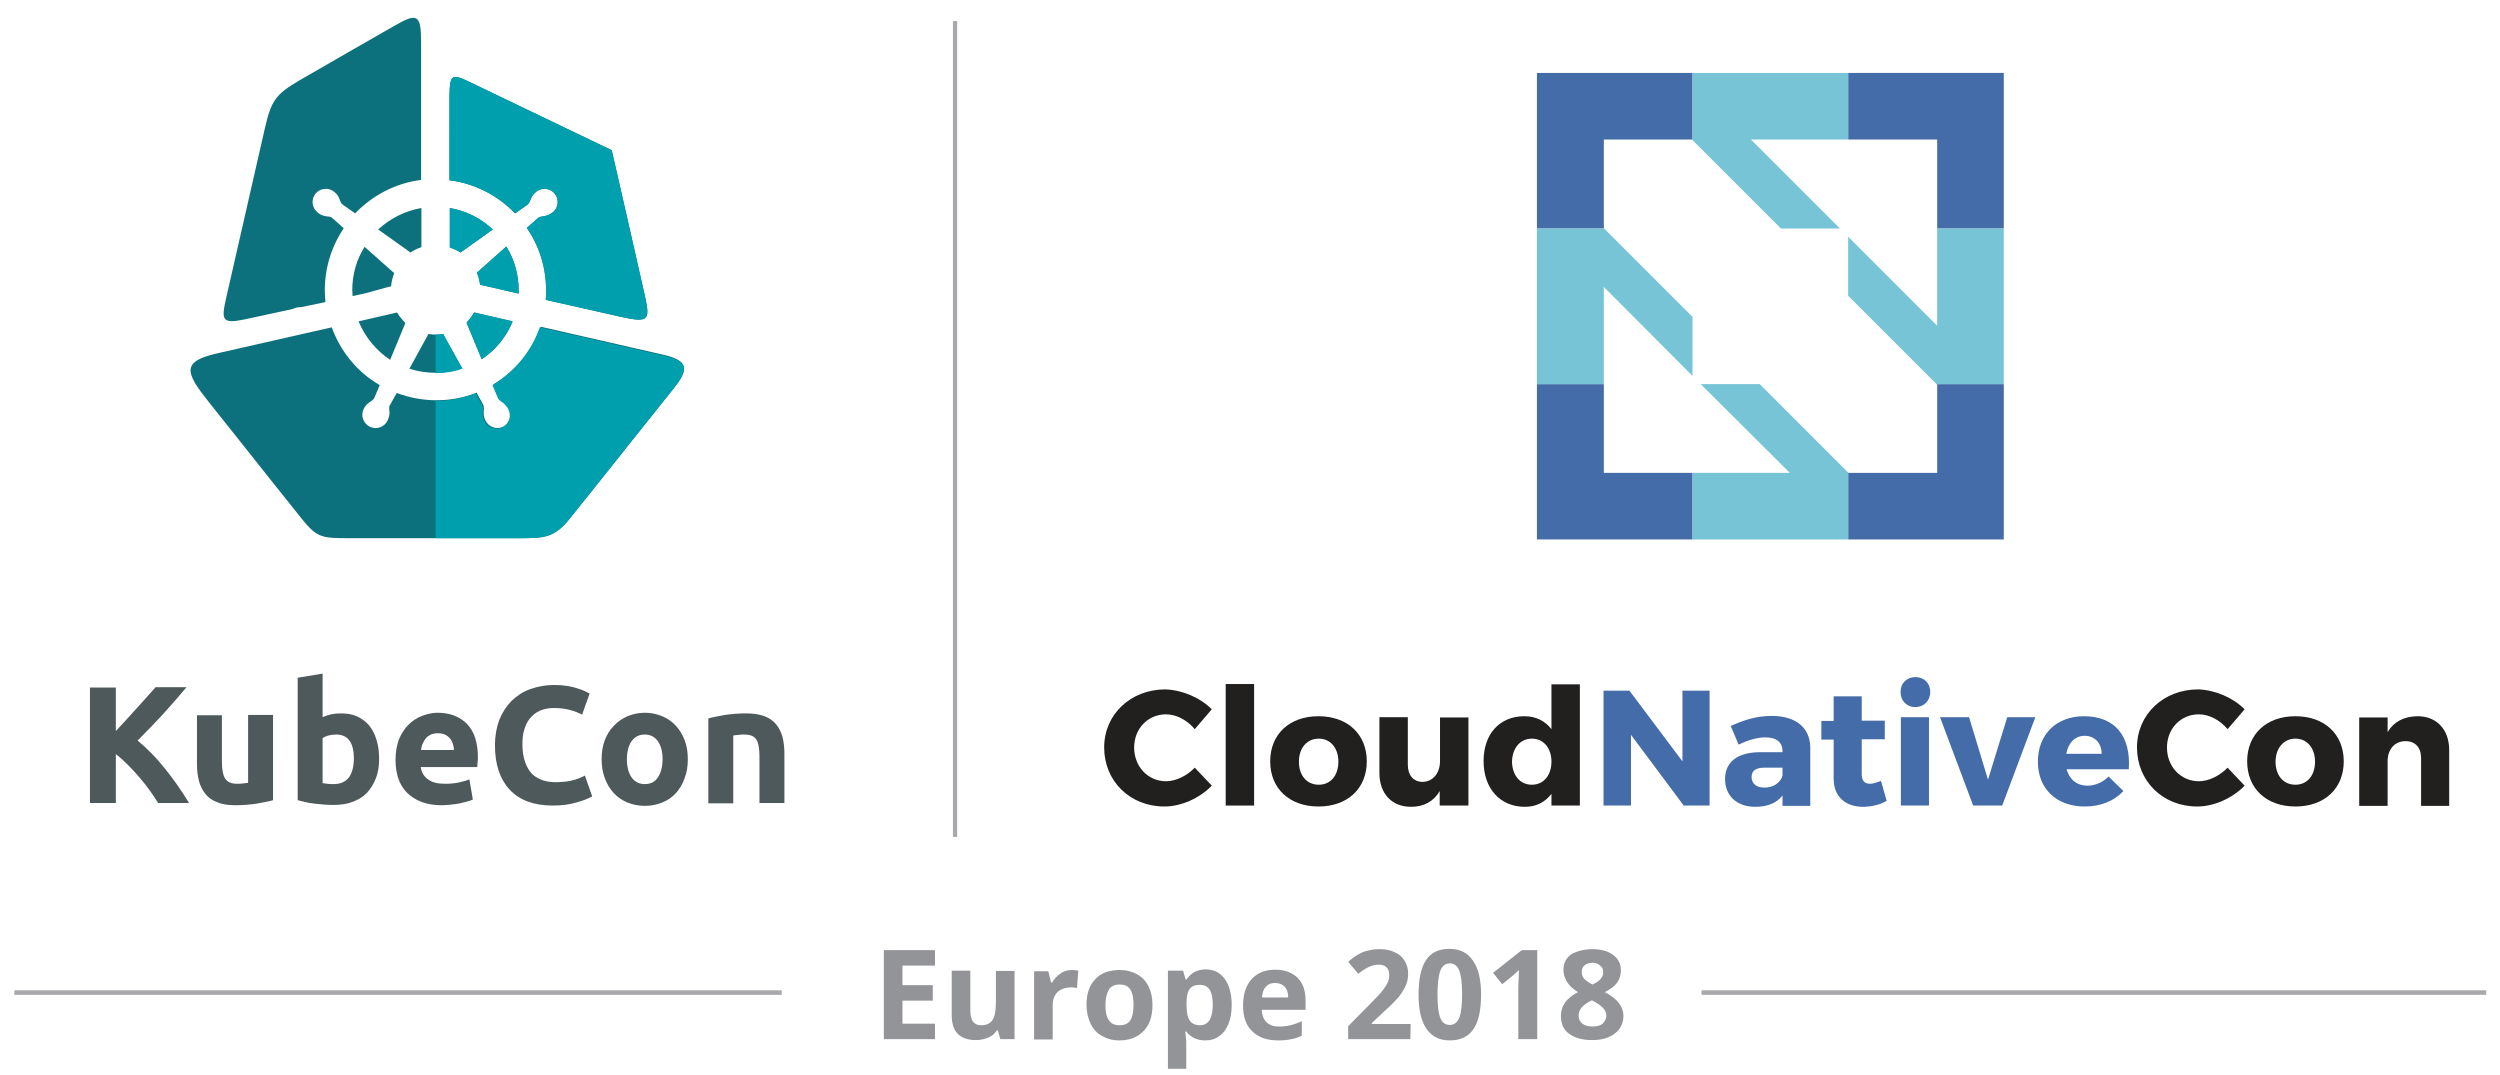 <?xml version="1.0" encoding="utf-8"?>
<!-- Generator: Adobe Illustrator 21.1.0, SVG Export Plug-In . SVG Version: 6.00 Build 0)  -->
<svg version="1.1" id="Layer_1" xmlns="http://www.w3.org/2000/svg" xmlns:xlink="http://www.w3.org/1999/xlink" x="0px" y="0px"
	 viewBox="0 0 792 340.5" style="enable-background:new 0 0 792 340.5;" xml:space="preserve">
<style type="text/css">
	.st0{opacity:0.8;}
	.st1{fill:#939498;}
	.st2{clip-path:url(#SVGID_4_);fill:#939498;}
	.st3{clip-path:url(#SVGID_7_);fill:#939498;}
	.st4{fill:#4D595A;}
	.st5{fill:#0D717D;}
	.st6{fill:#009FAD;}
	.st7{fill:#446CA9;}
	.st8{fill:#76C4D5;}
	.st9{fill:#221F1F;}
	.st10{clip-path:url(#SVGID_9_);fill:#939498;}
</style>
<g class="st0">
	<g>
		<g>
			<rect id="SVGID_1_" x="539.1" y="313.8" class="st1" width="248.5" height="1.3"/>
		</g>
		<g>
			<defs>
				<rect id="SVGID_2_" x="539.1" y="313.8" width="248.5" height="1.3"/>
			</defs>
			<clipPath id="SVGID_4_">
				<use xlink:href="#SVGID_2_"  style="overflow:visible;"/>
			</clipPath>
			<rect x="539.1" y="313.8" class="st2" width="248.5" height="1.3"/>
		</g>
	</g>
</g>
<g class="st0">
	<g>
		<g>
			<rect id="SVGID_3_" x="4.6" y="313.8" class="st1" width="243" height="1.3"/>
		</g>
		<g>
			<defs>
				<rect id="SVGID_6_" x="4.6" y="313.8" width="243" height="1.3"/>
			</defs>
			<clipPath id="SVGID_7_">
				<use xlink:href="#SVGID_6_"  style="overflow:visible;"/>
			</clipPath>
			<rect x="4.6" y="313.8" class="st3" width="243" height="1.3"/>
		</g>
	</g>
</g>
<path class="st4" d="M224.4,227.6c1.3-0.4,3.1-0.7,5.2-1.1c2.1-0.3,4.3-0.5,6.7-0.5s4.3,0.3,5.9,0.9c1.6,0.6,2.8,1.5,3.7,2.6
	s1.6,2.5,2,4c0.4,1.6,0.6,3.3,0.6,5.2v15.7h-7.9v-14.7c0-2.5-0.3-4.3-1-5.4c-0.7-1.1-1.9-1.6-3.8-1.6c-0.6,0-1.2,0-1.8,0.1
	s-1.2,0.1-1.7,0.2v21.5h-7.9V227.6z M209.9,240.5c0-2.4-0.5-4.3-1.5-5.7s-2.4-2.1-4.1-2.1c-1.8,0-3.2,0.7-4.2,2.1
	c-1,1.4-1.5,3.3-1.5,5.7s0.5,4.4,1.5,5.8c1,1.4,2.4,2.1,4.2,2.1s3.2-0.7,4.1-2.1C209.4,244.8,209.9,242.9,209.9,240.5 M217.9,240.5
	c0,2.2-0.3,4.2-1,6c-0.6,1.8-1.6,3.4-2.7,4.7c-1.2,1.3-2.6,2.3-4.3,3s-3.5,1.1-5.6,1.1c-2,0-3.9-0.4-5.6-1.1c-1.7-0.7-3.1-1.7-4.3-3
	s-2.1-2.8-2.8-4.7c-0.7-1.8-1-3.8-1-6s0.3-4.2,1-6s1.6-3.3,2.9-4.6c1.2-1.3,2.7-2.3,4.3-3c1.7-0.7,3.5-1.1,5.5-1.1s3.8,0.4,5.5,1.1
	c1.7,0.7,3.1,1.7,4.3,3s2.1,2.8,2.8,4.6C217.6,236.3,217.9,238.3,217.9,240.5 M175.1,255.2c-6,0-10.5-1.7-13.6-5s-4.7-8-4.7-14.1
	c0-3,0.5-5.7,1.4-8.1c1-2.4,2.3-4.4,3.9-6c1.7-1.6,3.6-2.9,5.9-3.7c2.3-0.8,4.8-1.3,7.5-1.3c1.6,0,3,0.1,4.2,0.3
	c1.3,0.2,2.4,0.5,3.3,0.8c1,0.3,1.7,0.6,2.4,0.9c0.6,0.3,1.1,0.6,1.4,0.7l-2.4,6.7c-1.1-0.6-2.4-1.1-3.9-1.5s-3.2-0.6-5.1-0.6
	c-1.3,0-2.5,0.2-3.7,0.6c-1.2,0.4-2.3,1.1-3.2,2s-1.7,2.1-2.2,3.6c-0.6,1.5-0.8,3.3-0.8,5.4c0,1.7,0.2,3.3,0.6,4.7
	c0.4,1.5,1,2.7,1.8,3.8s1.9,1.9,3.3,2.5c1.3,0.6,3,0.9,4.9,0.9c1.2,0,2.3-0.1,3.2-0.2c1-0.1,1.8-0.3,2.5-0.5s1.4-0.4,2-0.7
	c0.6-0.2,1.1-0.5,1.5-0.7l2.3,6.6c-1.2,0.7-2.8,1.3-4.9,1.9C180.4,254.9,177.9,255.2,175.1,255.2 M143.8,237.7c0-0.7-0.1-1.3-0.3-2
	c-0.2-0.6-0.5-1.2-0.9-1.7s-0.9-0.9-1.5-1.2s-1.4-0.5-2.3-0.5c-0.9,0-1.6,0.1-2.3,0.4c-0.6,0.3-1.2,0.7-1.6,1.2
	c-0.4,0.5-0.7,1.1-1,1.7s-0.4,1.3-0.5,2h10.4V237.7z M125.3,240.7c0-2.5,0.4-4.6,1.1-6.5c0.8-1.9,1.8-3.4,3-4.6
	c1.2-1.2,2.7-2.2,4.3-2.8s3.2-1,4.9-1c3.9,0,7.1,1.2,9.4,3.6c2.3,2.4,3.4,6,3.4,10.6c0,0.5,0,1-0.1,1.5c0,0.5-0.1,1-0.1,1.5h-17.9
	c0.2,1.6,0.9,2.9,2.3,3.9c1.3,1,3.1,1.4,5.4,1.4c1.4,0,2.9-0.1,4.3-0.4c1.4-0.3,2.5-0.6,3.4-1l1.1,6.4c-0.4,0.2-1,0.4-1.7,0.6
	c-0.7,0.2-1.5,0.4-2.4,0.6c-0.9,0.2-1.8,0.3-2.8,0.4c-1,0.1-2,0.2-3,0.2c-2.5,0-4.7-0.4-6.5-1.1c-1.8-0.7-3.4-1.8-4.6-3
	c-1.2-1.3-2.1-2.8-2.7-4.6C125.6,244.7,125.3,242.8,125.3,240.7 M120.1,240.5c0,2.2-0.3,4.2-1,6s-1.6,3.3-2.8,4.6
	c-1.2,1.3-2.7,2.2-4.5,2.9s-3.8,1-6.1,1c-1,0-1.9,0-3-0.1c-1-0.1-2.1-0.2-3.1-0.3s-2-0.3-2.9-0.5s-1.7-0.4-2.4-0.6v-38.8l7.9-1.3
	v13.8c0.9-0.4,1.8-0.7,2.7-0.9c1-0.2,2-0.3,3.1-0.3c2,0,3.7,0.3,5.2,1s2.8,1.7,3.8,2.9c1,1.3,1.8,2.8,2.3,4.6
	C119.9,236.4,120.1,238.4,120.1,240.5 M112.1,240.3c0-5.1-1.9-7.6-5.6-7.6c-0.8,0-1.6,0.1-2.4,0.3s-1.4,0.5-1.9,0.8v14.3
	c0.4,0.1,0.9,0.1,1.5,0.2c0.6,0.1,1.3,0.1,2,0.1c2.1,0,3.8-0.7,4.9-2.2C111.6,244.7,112.1,242.8,112.1,240.3 M86.5,253.5
	c-1.3,0.4-3.1,0.7-5.2,1.1c-2.1,0.3-4.3,0.5-6.7,0.5c-2.4,0-4.3-0.3-5.9-1c-1.6-0.6-2.8-1.5-3.7-2.7c-0.9-1.1-1.6-2.5-2-4.1
	s-0.6-3.3-0.6-5.2v-15.5h7.9v14.5c0,2.5,0.3,4.4,1,5.5s1.9,1.7,3.8,1.7c0.6,0,1.2,0,1.8-0.1c0.6-0.1,1.2-0.1,1.7-0.2v-21.5h7.9
	L86.5,253.5L86.5,253.5z M50.1,254.4c-0.7-1.2-1.6-2.5-2.6-3.9s-2.1-2.8-3.3-4.2s-2.4-2.7-3.7-4s-2.5-2.4-3.8-3.4v15.5h-8.2v-36.6
	h8.2v13.8c2.1-2.3,4.3-4.6,6.5-7.1c2.2-2.4,4.2-4.7,6.1-6.8h9.8c-2.5,3-5,5.8-7.5,8.6c-2.5,2.7-5.2,5.5-8,8.3
	c2.9,2.4,5.8,5.3,8.5,8.7c2.7,3.3,5.3,7,7.8,11.1L50.1,254.4L50.1,254.4z"/>
<path class="st5" d="M116.2,92.8l-4.5,1c0-0.6-0.1-1.3-0.1-1.9c0-4.9,1.3-9.6,3.9-13.7l8.9,7.9c0.2,0.1,0.3,0.3,0.5,0.4
	c-0.5,1.3-0.9,2.7-1,4.2c-0.3,0.1-0.6,0.2-0.9,0.2L116.2,92.8z M133.5,65.9v12.4c-1.2,0.4-2.4,1-3.5,1.7c-0.4-0.3-0.8-0.6-1.2-0.9
	l-9-6.4C123.6,69.2,128.3,66.8,133.5,65.9 M71.6,94.6c4.3-19,8-34.9,12.3-53.9c2-8.6,3.2-10.7,10.9-15.2
	c10.7-6.2,18.6-10.7,30.1-17.3c7.1-4.1,8.5-3.8,8.5,4.9V57c-8,1-15.3,4.8-20.9,10.6l-3.8-2.7c-0.5-0.3-0.7-0.7-0.9-1.2
	c-0.5-1.3-0.8-2.1-2-3c-1.8-1.4-4.4-1.1-5.9,0.7c-1.4,1.8-1.1,4.4,0.7,5.9c0.6,0.5,1.3,0.9,2.1,1.1c0.5,0.1,1,0.2,1.5,0.2
	c0.5,0.1,0.8,0.2,1.1,0.5l3.6,3.2c-3.9,5.8-6,12.6-6,19.6c0,1.3,0.1,2.5,0.2,3.8l-7.7,1.6c-0.5,0-1,0-1.6,0.2
	c-0.4,0.1-0.8,0.2-1.1,0.4c-5,1.1-10.1,2.2-15.3,3.3C70.3,102.7,70.1,101.3,71.6,94.6 M142.5,78.4V65.9c5.1,0.9,9.8,3.2,13.6,6.8
	l-9.8,7c-0.1,0.1-0.3,0.2-0.4,0.3C144.8,79.3,143.7,78.8,142.5,78.4 M164.3,93l-12.2-2.8c-0.2-1.3-0.5-2.6-1-3.8
	c0.1-0.1,0.2-0.2,0.3-0.3l9-8c2.6,4.2,3.9,8.9,3.9,13.8C164.3,92.2,164.3,92.6,164.3,93 M148.4,25.8c6.6,3.2,11.4,5.5,17.9,8.6
	c9.2,4.4,18.3,8.8,27.5,13.2c2.3,9.9,4.5,19.8,6.8,29.8c1.3,5.9,2.1,9.1,3.4,15c2.1,9.2,1.9,10-7.6,7.9L172.9,95
	c0.1-1,0.1-2.1,0.1-3.1c0-7.1-2.1-13.9-6.1-19.7l3.4-3c0.4-0.4,0.8-0.5,1.4-0.6c1.4-0.2,2.2-0.4,3.4-1.3c1.8-1.4,2.1-4.1,0.7-5.9
	c-1.4-1.8-4.1-2.1-5.9-0.7c-0.6,0.5-1.1,1.1-1.5,1.8c-0.2,0.5-0.4,0.9-0.6,1.4c-0.2,0.4-0.4,0.7-0.8,1l-3.8,2.7
	c-5.6-5.8-12.9-9.5-20.8-10.5V30.2C142.5,23.9,143,23.2,148.4,25.8 M140.4,105.8c-0.8,0.1-1.6,0.2-2.4,0.2c-0.8,0-1.5-0.1-2.3-0.2
	c-0.1,0.3-0.3,0.5-0.4,0.8l-5.6,10.2c2.7,0.9,5.5,1.3,8.3,1.3c2.9,0,5.7-0.5,8.4-1.4l-5.6-10.1C140.7,106.4,140.5,106.1,140.4,105.8
	 M150.2,99l12.2,2.8c-2,4.9-5.4,9.1-9.8,12l-4.8-11.6C148.7,101.3,149.5,100.2,150.2,99 M113.6,101.8l12.2-2.8
	c0.7,1.2,1.6,2.3,2.6,3.3c-0.1,0.3-0.2,0.5-0.3,0.8l-4.5,10.9C119.1,111,115.6,106.7,113.6,101.8 M213.3,123.2
	c-5.8,7.3-8.5,10.6-14.3,17.9c-6.6,8.3-11.9,15-18.6,23.3c-4.8,6-8.1,6.1-15.9,6.1H138h-26.7c-10.2,0-10.9,0-17.1-7.9
	c-6.2-7.7-11-13.8-17.2-21.6c-4.8-6.1-6.1-7.6-10.9-13.7c-7.5-9.4-8.7-12.8,2.9-15.4l36.1-8.2c2.8,7.7,8.1,14.2,15.2,18.3l-1.6,3.8
	c-0.2,0.6-0.5,0.8-1,1.2c-1.2,0.8-1.9,1.3-2.5,2.6c-1,2.1-0.1,4.6,2,5.6s4.6,0.1,5.6-2c0.3-0.7,0.6-1.5,0.6-2.3c0-0.5-0.1-1-0.1-1.5
	s0-0.8,0.3-1.2l2.1-3.7c4,1.5,8.3,2.3,12.6,2.3c4.4,0,8.7-0.8,12.7-2.4l2,3.7c0.3,0.5,0.3,0.9,0.3,1.5c-0.1,1.4-0.2,2.3,0.5,3.6
	c1,2.1,3.5,3,5.6,2s3-3.5,2-5.6c-0.3-0.7-0.8-1.3-1.4-1.9c-0.4-0.3-0.8-0.6-1.2-0.9s-0.6-0.5-0.8-1l-1.7-4c7-4.2,12.3-10.6,15-18.3
	l39.8,9.1C218.5,114.6,217.9,117.4,213.3,123.2"/>
<path class="st6" d="M142.5,78.4V65.9c5.1,0.9,9.8,3.2,13.6,6.8l-9.8,7c-0.1,0.1-0.3,0.2-0.4,0.3C144.8,79.3,143.7,78.8,142.5,78.4
	 M164.3,93l-12.2-2.8c-0.2-1.3-0.5-2.6-1-3.8c0.1-0.1,0.2-0.2,0.3-0.3l9-8c2.6,4.2,3.9,8.9,3.9,13.8C164.3,92.2,164.3,92.6,164.3,93
	 M148.4,25.8c6.6,3.2,11.4,5.5,17.9,8.6c9.2,4.4,18.3,8.8,27.5,13.2c2.3,9.9,4.5,19.8,6.8,29.8c1.3,5.9,2.1,9.1,3.4,15
	c2.1,9.2,1.9,10-7.6,7.9L172.9,95c0.1-1,0.1-2.1,0.1-3.1c0-7.1-2.1-13.9-6.1-19.7l3.4-3c0.4-0.4,0.8-0.5,1.4-0.6
	c1.4-0.2,2.2-0.4,3.4-1.3c1.8-1.4,2.1-4.1,0.7-5.9c-1.4-1.8-4.1-2.1-5.9-0.7c-0.6,0.5-1.1,1.1-1.5,1.8c-0.2,0.5-0.4,0.9-0.6,1.4
	c-0.2,0.4-0.4,0.7-0.8,1l-3.8,2.7c-5.6-5.8-12.9-9.5-20.8-10.5V30.2C142.5,23.9,143,23.2,148.4,25.8 M150.2,99l12.2,2.8
	c-2,4.9-5.4,9.1-9.8,12l-4.8-11.6C148.7,101.3,149.5,100.2,150.2,99 M138,118.2V106c0.8,0,1.6-0.1,2.4-0.2c0.2,0.3,0.3,0.6,0.5,0.9
	l5.6,10.1C143.7,117.8,140.9,118.2,138,118.2 M213.3,123.2c-5.8,7.3-8.5,10.6-14.3,17.9c-6.6,8.3-11.9,15-18.6,23.3
	c-4.8,6-8.1,6.1-15.9,6.1H138V127c4.4,0,8.7-0.8,12.7-2.4l2,3.7c0.3,0.5,0.3,0.9,0.3,1.5c-0.1,1.4-0.2,2.3,0.5,3.6
	c1,2.1,3.5,3,5.6,2s3-3.5,2-5.6c-0.3-0.7-0.8-1.3-1.4-1.9c-0.4-0.3-0.8-0.6-1.2-0.9s-0.6-0.5-0.8-1l-1.7-4c7-4.2,12.3-10.6,15-18.3
	l39.8,9.1C218.5,114.6,217.9,117.4,213.3,123.2"/>
<polygon class="st7" points="508.1,121.7 486.9,121.7 486.9,170.9 536.2,170.9 536.2,149.8 508.1,149.8 "/>
<polygon class="st7" points="613.7,121.8 613.7,149.8 585.6,149.8 585.5,149.7 585.5,170.9 634.8,170.9 634.8,121.7 613.5,121.7 "/>
<polygon class="st7" points="486.9,72.4 508.2,72.4 508.1,72.2 508.1,44.2 508.1,44.2 536.1,44.2 536.2,44.4 536.2,23.1 486.9,23.1 
	"/>
<polygon class="st7" points="585.5,23.1 585.5,44.2 613.7,44.2 613.7,72.4 634.8,72.4 634.8,23.1 "/>
<polygon class="st8" points="582.9,72.4 554.7,44.2 585.5,44.2 585.5,23.1 536.2,23.1 536.2,44.4 564.2,72.4 "/>
<polygon class="st8" points="557.5,121.7 538.8,121.7 562.2,145 567,149.8 557.3,149.8 536.2,149.8 536.2,170.9 585.5,170.9 
	585.5,149.7 571.5,135.7 "/>
<polygon class="st8" points="613.7,72.4 613.7,93.5 613.7,103.2 608.8,98.3 585.5,75 585.5,93.7 599.5,107.7 613.5,121.7 
	634.8,121.7 634.8,72.4 "/>
<polygon class="st8" points="536.2,100.4 508.2,72.4 486.9,72.4 486.9,121.7 508.1,121.7 508.1,90.9 536.2,119.1 "/>
<path class="st9" d="M383.9,224.7l-5.4,6.3c-2.4-2.9-5.9-4.7-9.1-4.7c-5.8,0-10.1,4.6-10.1,10.5c0,6.1,4.4,10.7,10.1,10.7
	c3.1,0,6.6-1.7,9.1-4.3l5.4,5.7c-3.9,4-9.7,6.6-15,6.6c-11,0-19.1-8.1-19.1-18.7c0-10.5,8.4-18.4,19.4-18.4
	C374.6,218.6,380.2,221,383.9,224.7z"/>
<path class="st9" d="M388.3,255.2v-38.5h9v38.5H388.3z"/>
<path class="st9" d="M433,241.2c0,8.6-6.1,14.3-15.3,14.3c-9.2,0-15.3-5.7-15.3-14.3s6.1-14.3,15.3-14.3S433,232.6,433,241.2z
	 M411.5,241.3c0,4.4,2.5,7.3,6.3,7.3c3.7,0,6.2-2.9,6.2-7.3c0-4.3-2.5-7.3-6.2-7.3C414,234,411.5,237,411.5,241.3z"/>
<path class="st9" d="M465.1,255.2h-9v-4.6c-1.9,3.3-5,5-9.1,5c-6.1,0-10-4.2-10-10.7v-17.7h9v15.1c0,3.3,1.8,5.4,4.7,5.4
	c3.4-0.1,5.5-2.9,5.5-6.6v-13.8h9v27.9H465.1z"/>
<path class="st9" d="M500.5,255.2h-9v-3.7c-2,2.6-4.8,4.1-8.4,4.1c-7.9,0-13.1-5.8-13.1-14.5c0-8.6,5.1-14.2,12.9-14.2
	c3.7,0,6.6,1.5,8.6,4.1v-14.2h9V255.2z M491.5,241.3c0-4.3-2.5-7.3-6.2-7.3s-6.2,3-6.3,7.3c0.1,4.3,2.5,7.3,6.3,7.3
	C489,248.6,491.5,245.6,491.5,241.3z"/>
<path class="st7" d="M533.4,255.2l-16.7-22.4v22.4H508v-36.4h8.2l16.8,22.4v-22.4h8.6v36.4L533.4,255.2L533.4,255.2z"/>
<path class="st7" d="M573.5,237v18.3h-8.8V252c-1.8,2.4-4.8,3.6-8.6,3.6c-6,0-9.6-3.6-9.6-8.8c0-5.3,3.8-8.4,10.8-8.5h7.4V238
	c0-2.8-1.8-4.4-5.5-4.4c-2.3,0-5.4,0.8-8.4,2.3l-2.5-5.9c4.4-2,8.3-3.2,13-3.2C569,226.8,573.5,230.6,573.5,237z M564.7,245.7v-2.5
	H559c-2.7,0-4.1,0.9-4.1,3c0,2,1.5,3.3,3.9,3.3C561.7,249.6,564.1,248,564.7,245.7z"/>
<path class="st7" d="M597.7,253.7c-2,1.2-4.8,1.9-7.5,1.9c-5.4,0-9.3-3.1-9.3-8.9v-12.4H577v-5.9h3.9v-7.8h8.9v7.7h7.3v5.9h-7.3v11
	c0,2.2,0.9,3.1,2.6,3.1c0.9,0,2.1-0.4,3.5-0.9L597.7,253.7z"/>
<path class="st7" d="M611.5,219.2c0,2.8-2,4.8-4.7,4.8c-2.8,0-4.7-2-4.7-4.8s2-4.7,4.7-4.7S611.5,216.4,611.5,219.2z M602.2,255.2
	v-28h8.9v28H602.2z"/>
<path class="st7" d="M625.1,255.2l-10.5-28h9.2l6,19.8l6.1-19.8h8.9l-10.5,28H625.1z"/>
<path class="st7" d="M674.4,243.7h-19.7c0.9,3.3,3.3,5.2,6.6,5.2c2.4,0,4.8-1,6.7-2.9l4.7,4.6c-2.9,3.1-7.1,4.9-12.2,4.9
	c-9.1,0-14.9-5.7-14.9-14.2c0-8.7,5.9-14.4,14.6-14.4C670.2,226.9,675.1,233.4,674.4,243.7z M665.8,238.8c0-3.4-2.2-5.7-5.4-5.7
	c-3.1,0-5.2,2.3-5.8,5.7H665.8z"/>
<path class="st9" d="M711.1,224.7l-5.4,6.3c-2.4-2.9-5.9-4.7-9.1-4.7c-5.8,0-10.1,4.6-10.1,10.5c0,6.1,4.4,10.7,10.1,10.7
	c3.1,0,6.6-1.7,9.1-4.3l5.4,5.7c-3.9,4-9.7,6.6-15,6.6c-11,0-19.1-8.1-19.1-18.7c0-10.5,8.4-18.4,19.4-18.4
	C701.8,218.6,707.4,221,711.1,224.7z"/>
<path class="st9" d="M742.5,241.2c0,8.6-6.1,14.3-15.3,14.3s-15.3-5.7-15.3-14.3s6.1-14.3,15.3-14.3S742.5,232.6,742.5,241.2z
	 M720.9,241.3c0,4.4,2.5,7.3,6.3,7.3c3.7,0,6.2-2.9,6.2-7.3c0-4.3-2.5-7.3-6.2-7.3S720.9,237,720.9,241.3z"/>
<path class="st9" d="M775.9,237.6v17.7H767v-15.2c0-3.3-1.9-5.3-4.9-5.3c-3.3,0-5.4,2.3-5.7,5.7v14.8h-9v-28h9v4.6
	c2-3.3,5.2-4.9,9.3-5C771.8,226.8,775.9,231,775.9,237.6z"/>
<g class="st0">
	<g>
		<g>
			<rect id="SVGID_5_" x="301.9" y="6.7" class="st1" width="1.3" height="258.4"/>
		</g>
		<g>
			<defs>
				<rect id="SVGID_8_" x="301.9" y="6.7" width="1.3" height="258.4"/>
			</defs>
			<clipPath id="SVGID_9_">
				<use xlink:href="#SVGID_8_"  style="overflow:visible;"/>
			</clipPath>
			<rect x="301.9" y="6.7" class="st10" width="1.3" height="258.4"/>
		</g>
	</g>
</g>
<g>
	<path class="st1" d="M296.2,329.2H280V301h16.2v4.9h-10.3v6.2h9.6v4.9h-9.6v7.3h10.3V329.2z"/>
	<path class="st1" d="M316.9,329.2l-0.8-2.8h-0.3c-0.6,1-1.5,1.8-2.7,2.3s-2.5,0.8-4,0.8c-2.5,0-4.4-0.7-5.7-2s-1.9-3.3-1.9-5.9
		v-14.1h5.9v12.6c0,1.6,0.3,2.7,0.8,3.5c0.6,0.8,1.4,1.2,2.6,1.2c1.6,0,2.8-0.5,3.6-1.6c0.7-1.1,1.1-2.9,1.1-5.5v-10.1h5.9v21.6
		H316.9z"/>
	<path class="st1" d="M339.6,307.3c0.8,0,1.5,0.1,2,0.2l-0.4,5.5c-0.5-0.1-1.1-0.2-1.7-0.2c-1.9,0-3.3,0.5-4.4,1.4
		c-1,1-1.6,2.3-1.6,4.1v11h-5.9v-21.6h4.5l0.9,3.6h0.3c0.7-1.2,1.6-2.2,2.7-2.9C337,307.6,338.3,307.3,339.6,307.3z"/>
	<path class="st1" d="M365.1,318.4c0,3.5-0.9,6.3-2.8,8.2c-1.9,2-4.4,3-7.7,3c-2.1,0-3.9-0.5-5.5-1.4s-2.8-2.2-3.6-3.9
		c-0.8-1.7-1.3-3.7-1.3-5.9c0-3.5,0.9-6.3,2.8-8.2c1.8-2,4.4-2.9,7.8-2.9c2.1,0,3.9,0.5,5.5,1.4s2.8,2.2,3.6,3.9
		C364.7,314.2,365.1,316.1,365.1,318.4z M350.2,318.4c0,2.1,0.3,3.8,1.1,4.8c0.7,1.1,1.8,1.6,3.4,1.6s2.7-0.5,3.4-1.6
		c0.7-1.1,1-2.7,1-4.9c0-2.1-0.3-3.7-1-4.8c-0.7-1.1-1.8-1.6-3.4-1.6s-2.7,0.5-3.4,1.6C350.6,314.7,350.2,316.3,350.2,318.4z"/>
	<path class="st1" d="M381.8,329.6c-2.5,0-4.5-0.9-6-2.8h-0.3c0.2,1.8,0.3,2.8,0.3,3.1v8.7H370v-31.1h4.8l0.8,2.8h0.3
		c1.4-2.1,3.4-3.2,6.1-3.2c2.5,0,4.5,1,6,3c1.4,2,2.2,4.7,2.2,8.2c0,2.3-0.3,4.3-1,6s-1.6,3-2.9,3.9
		C385,329.2,383.5,329.6,381.8,329.6z M380.1,312c-1.5,0-2.5,0.4-3.2,1.3s-1,2.4-1,4.4v0.6c0,2.3,0.3,4,1,5s1.8,1.5,3.3,1.5
		c2.6,0,4-2.2,4-6.5c0-2.1-0.3-3.7-1-4.8C382.5,312.5,381.5,312,380.1,312z"/>
	<path class="st1" d="M404.8,329.6c-3.5,0-6.2-1-8.1-2.9c-2-1.9-2.9-4.6-2.9-8.1c0-3.6,0.9-6.4,2.7-8.4c1.8-2,4.3-3,7.5-3
		c3,0,5.4,0.9,7.1,2.6s2.5,4.1,2.5,7.2v2.9h-13.9c0.1,1.7,0.6,3,1.5,3.9s2.2,1.4,3.9,1.4c1.3,0,2.5-0.1,3.7-0.4s2.4-0.7,3.6-1.3v4.6
		c-1,0.5-2.1,0.9-3.3,1.1C407.9,329.5,406.5,329.6,404.8,329.6z M403.9,311.4c-1.2,0-2.2,0.4-2.9,1.2c-0.7,0.8-1.1,1.9-1.2,3.4h8.3
		c0-1.5-0.4-2.6-1.1-3.4C406.2,311.8,405.2,311.4,403.9,311.4z"/>
	<path class="st1" d="M446.8,329.2h-19.7v-4.1l7.1-7.2c2.1-2.1,3.5-3.6,4.1-4.5c0.6-0.8,1.1-1.6,1.4-2.3c0.3-0.7,0.4-1.4,0.4-2.2
		c0-1.1-0.3-2-0.9-2.5c-0.6-0.6-1.5-0.8-2.5-0.8c-1.1,0-2.2,0.3-3.2,0.8s-2.1,1.2-3.2,2.1l-3.2-3.8c1.4-1.2,2.5-2,3.5-2.5
		c0.9-0.5,1.9-0.9,3-1.1c1.1-0.3,2.3-0.4,3.6-0.4c1.8,0,3.3,0.3,4.7,1c1.4,0.6,2.4,1.5,3.1,2.7s1.1,2.5,1.1,4c0,1.3-0.2,2.5-0.7,3.7
		c-0.5,1.1-1.2,2.3-2.1,3.5c-1,1.2-2.6,2.9-5.1,5.1l-3.6,3.4v0.3h12.3L446.8,329.2L446.8,329.2z"/>
	<path class="st1" d="M469.2,315.1c0,4.9-0.8,8.6-2.4,10.9c-1.6,2.4-4.1,3.6-7.5,3.6c-3.3,0-5.7-1.2-7.4-3.7
		c-1.7-2.4-2.5-6.1-2.5-10.8c0-5,0.8-8.6,2.4-11s4.1-3.5,7.4-3.5s5.7,1.2,7.4,3.7C468.4,306.8,469.2,310.4,469.2,315.1z
		 M455.4,315.1c0,3.5,0.3,5.9,0.9,7.4s1.6,2.2,3,2.2s2.4-0.8,3-2.3s0.9-4,0.9-7.4c0-3.5-0.3-5.9-0.9-7.5c-0.6-1.5-1.6-2.3-3-2.3
		s-2.4,0.8-3,2.3C455.7,309.2,455.4,311.7,455.4,315.1z"/>
	<path class="st1" d="M487,329.2h-6v-16.3l0.1-2.7l0.1-2.9c-1,1-1.7,1.6-2.1,1.9l-3.2,2.6l-2.9-3.6l9.1-7.2h4.9V329.2z"/>
	<path class="st1" d="M504.5,300.7c2.7,0,4.9,0.6,6.5,1.8c1.7,1.2,2.5,2.9,2.5,5c0,1.4-0.4,2.7-1.2,3.8c-0.8,1.1-2.1,2.1-3.9,3
		c2.1,1.1,3.6,2.3,4.5,3.5s1.4,2.6,1.4,4c0,2.3-0.9,4.2-2.7,5.6s-4.2,2.1-7.2,2.1c-3.1,0-5.5-0.7-7.3-2s-2.6-3.2-2.6-5.6
		c0-1.6,0.4-3,1.3-4.3c0.9-1.2,2.2-2.3,4.1-3.3c-1.6-1-2.8-2.1-3.5-3.3c-0.7-1.2-1.1-2.4-1.1-3.8c0-2,0.8-3.7,2.5-4.9
		C499.6,301.3,501.8,300.7,504.5,300.7z M500.1,321.7c0,1.1,0.4,2,1.2,2.6c0.8,0.6,1.8,0.9,3.2,0.9c1.5,0,2.6-0.3,3.3-1
		s1.1-1.5,1.1-2.5c0-0.9-0.4-1.7-1.1-2.4c-0.7-0.8-1.9-1.6-3.5-2.4C501.5,318.2,500.1,319.8,500.1,321.7z M504.5,305
		c-1,0-1.8,0.3-2.5,0.8c-0.6,0.5-0.9,1.2-0.9,2.1c0,0.8,0.2,1.5,0.7,2.1s1.4,1.2,2.7,1.9c1.3-0.6,2.1-1.2,2.6-1.8
		c0.5-0.6,0.8-1.3,0.8-2.1c0-0.9-0.3-1.6-1-2.1C506.3,305.3,505.5,305,504.5,305z"/>
</g>
</svg>

